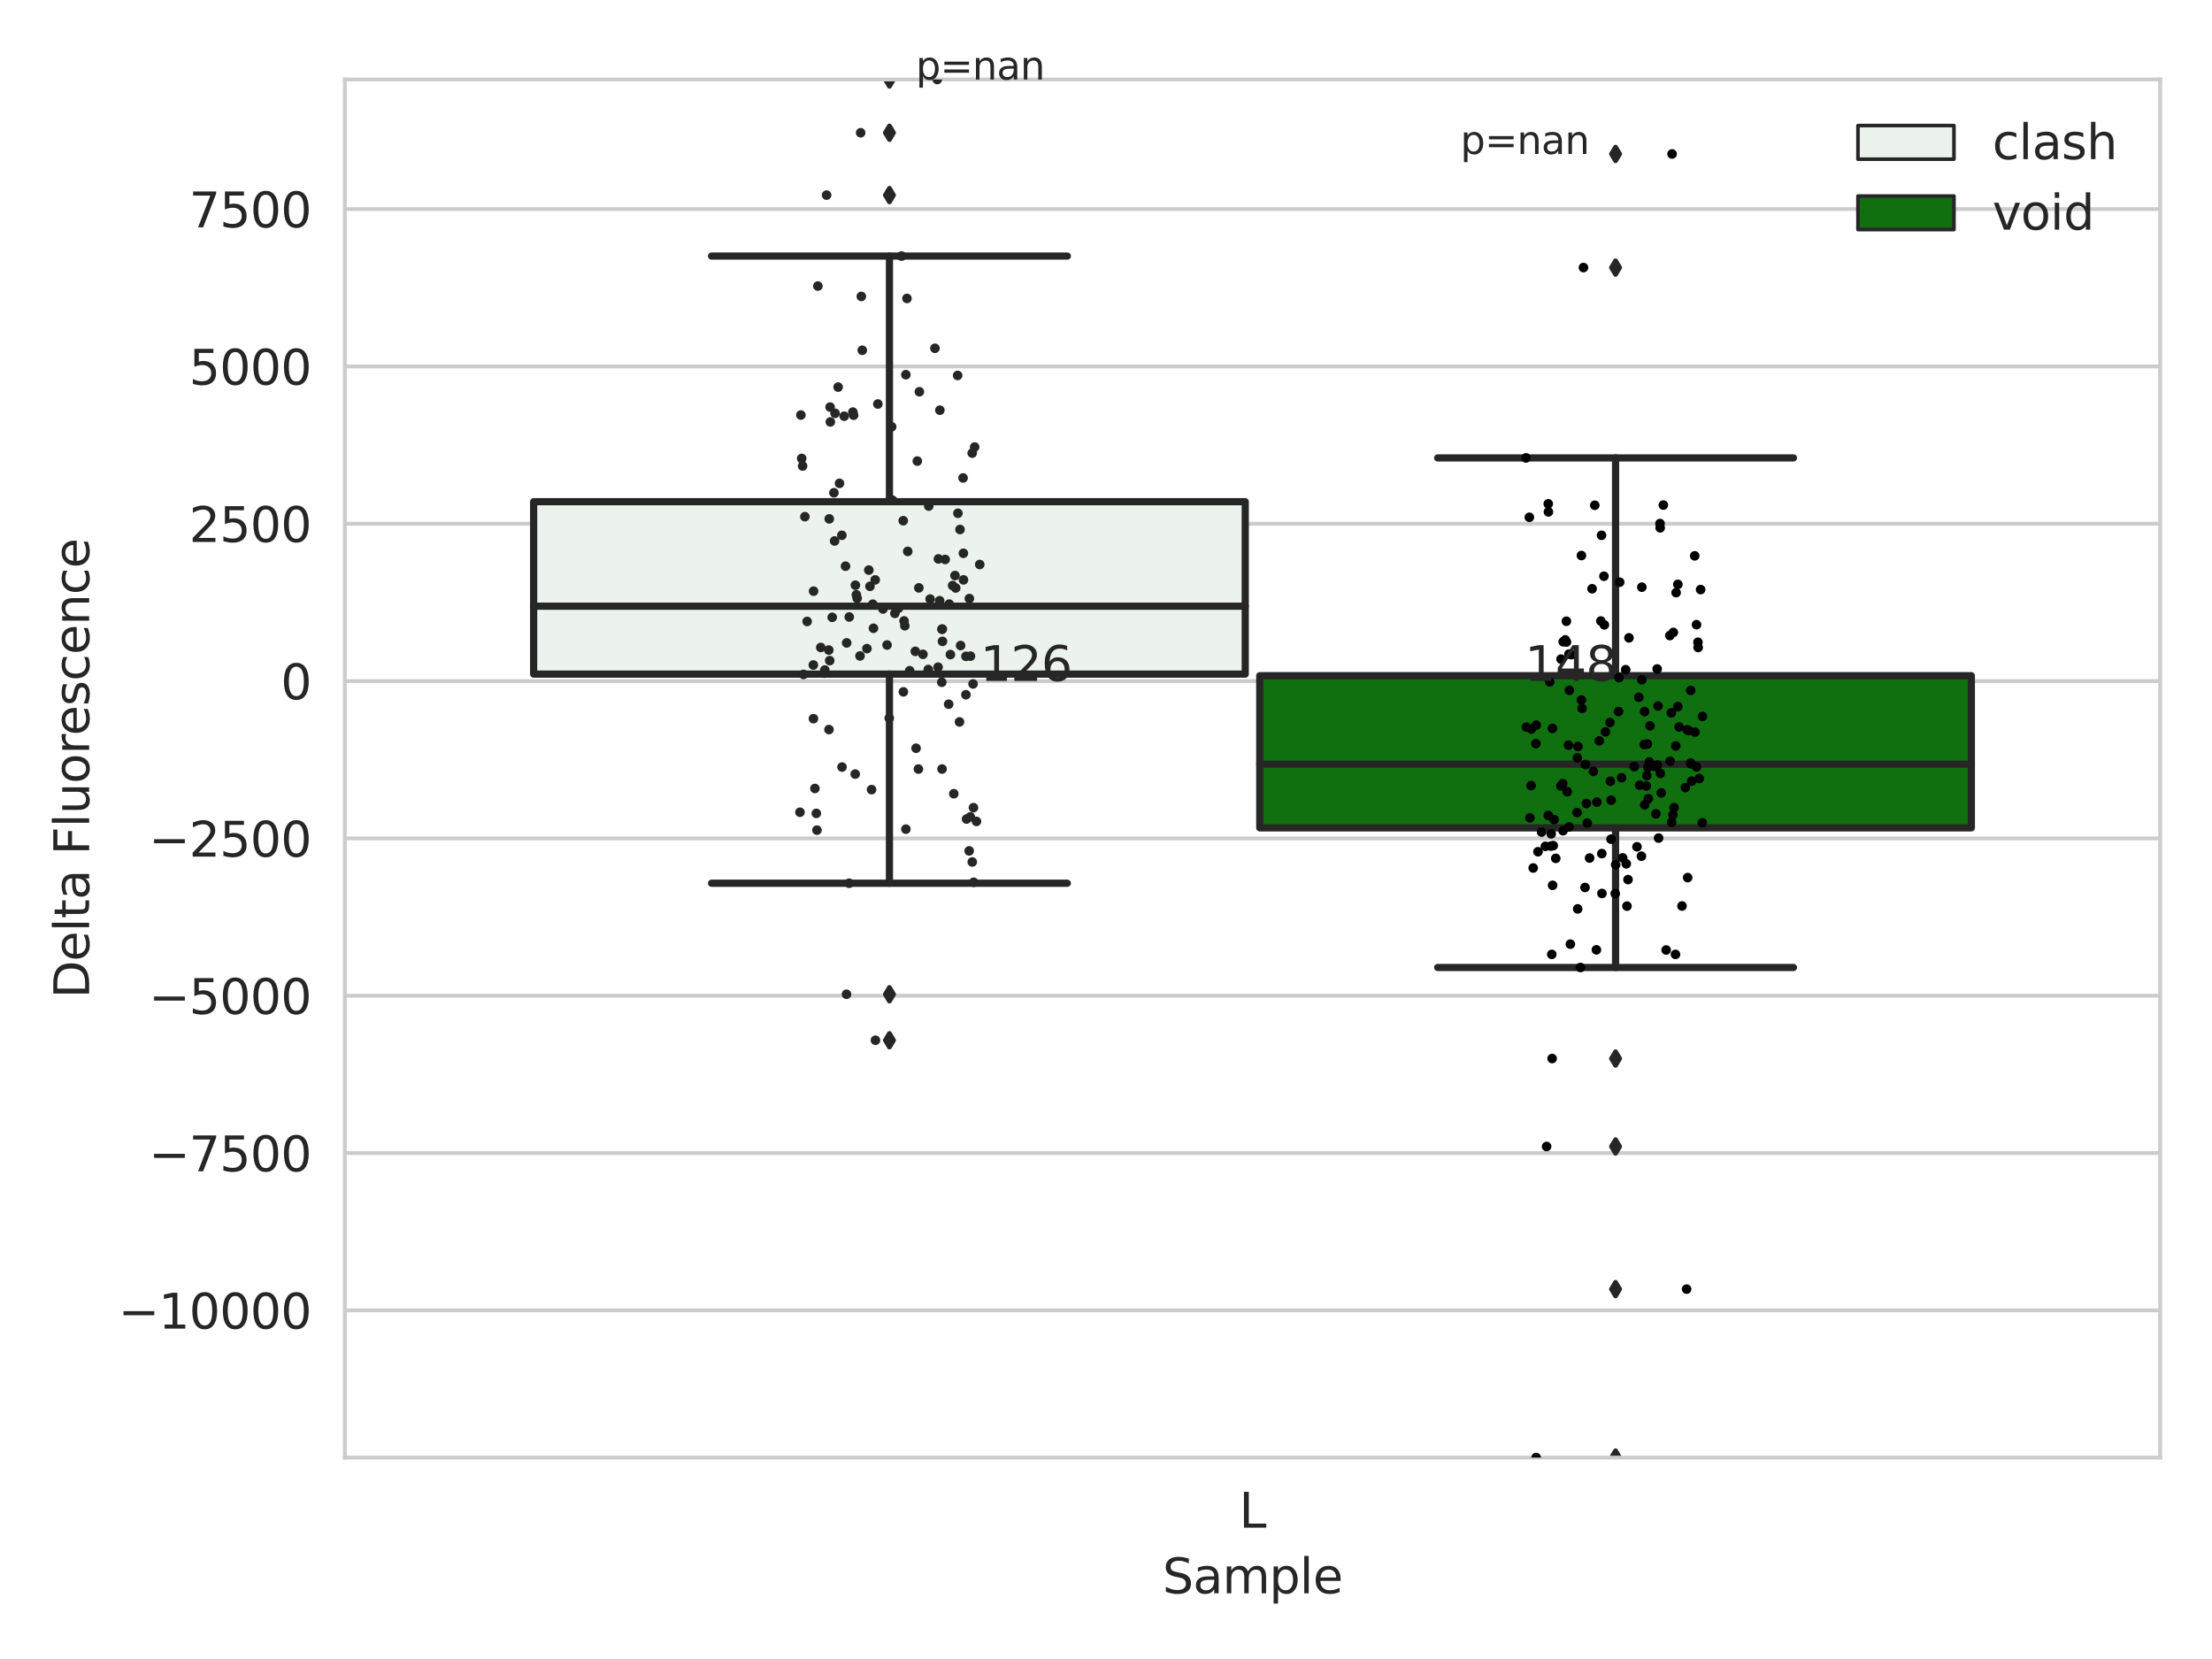 <?xml version="1.0" encoding="utf-8" standalone="no"?>
<!DOCTYPE svg PUBLIC "-//W3C//DTD SVG 1.1//EN"
  "http://www.w3.org/Graphics/SVG/1.1/DTD/svg11.dtd">
<svg xmlns:xlink="http://www.w3.org/1999/xlink" width="460.8pt" height="345.6pt" viewBox="0 0 460.8 345.6" xmlns="http://www.w3.org/2000/svg" version="1.1">
 <defs>
  <style type="text/css">*{stroke-linejoin: round; stroke-linecap: butt}</style>
 </defs>
 <g id="figure_1">
  <g id="patch_1">
   <path d="M 0 345.6 
L 460.8 345.6 
L 460.8 0 
L 0 0 
z
" style="fill: #ffffff"/>
  </g>
  <g id="axes_1">
   <g id="patch_2">
    <path d="M 71.84 303.64 
L 450 303.64 
L 450 16.561 
L 71.84 16.561 
z
" style="fill: #ffffff"/>
   </g>
   <g id="matplotlib.axis_1">
    <g id="xtick_1">
     <g id="text_1">
      <!-- L -->
      <g style="fill: #262626" transform="translate(258.134 318.238)scale(0.1 -0.1)">
       <defs>
        <path id="DejaVuSans-4c" d="M 628 4666 
L 1259 4666 
L 1259 531 
L 3531 531 
L 3531 0 
L 628 0 
L 628 4666 
z
" transform="scale(0.016)"/>
       </defs>
       <use xlink:href="#DejaVuSans-4c"/>
      </g>
     </g>
    </g>
    <g id="text_2">
     <!-- Sample -->
     <g style="fill: #262626" transform="translate(242.172 331.917)scale(0.1 -0.1)">
      <defs>
       <path id="DejaVuSans-53" d="M 3425 4513 
L 3425 3897 
Q 3066 4069 2747 4153 
Q 2428 4238 2131 4238 
Q 1616 4238 1336 4038 
Q 1056 3838 1056 3469 
Q 1056 3159 1242 3001 
Q 1428 2844 1947 2747 
L 2328 2669 
Q 3034 2534 3370 2195 
Q 3706 1856 3706 1288 
Q 3706 609 3251 259 
Q 2797 -91 1919 -91 
Q 1588 -91 1214 -16 
Q 841 59 441 206 
L 441 856 
Q 825 641 1194 531 
Q 1563 422 1919 422 
Q 2459 422 2753 634 
Q 3047 847 3047 1241 
Q 3047 1584 2836 1778 
Q 2625 1972 2144 2069 
L 1759 2144 
Q 1053 2284 737 2584 
Q 422 2884 422 3419 
Q 422 4038 858 4394 
Q 1294 4750 2059 4750 
Q 2388 4750 2728 4690 
Q 3069 4631 3425 4513 
z
" transform="scale(0.016)"/>
       <path id="DejaVuSans-61" d="M 2194 1759 
Q 1497 1759 1228 1600 
Q 959 1441 959 1056 
Q 959 750 1161 570 
Q 1363 391 1709 391 
Q 2188 391 2477 730 
Q 2766 1069 2766 1631 
L 2766 1759 
L 2194 1759 
z
M 3341 1997 
L 3341 0 
L 2766 0 
L 2766 531 
Q 2569 213 2275 61 
Q 1981 -91 1556 -91 
Q 1019 -91 701 211 
Q 384 513 384 1019 
Q 384 1609 779 1909 
Q 1175 2209 1959 2209 
L 2766 2209 
L 2766 2266 
Q 2766 2663 2505 2880 
Q 2244 3097 1772 3097 
Q 1472 3097 1187 3025 
Q 903 2953 641 2809 
L 641 3341 
Q 956 3463 1253 3523 
Q 1550 3584 1831 3584 
Q 2591 3584 2966 3190 
Q 3341 2797 3341 1997 
z
" transform="scale(0.016)"/>
       <path id="DejaVuSans-6d" d="M 3328 2828 
Q 3544 3216 3844 3400 
Q 4144 3584 4550 3584 
Q 5097 3584 5394 3201 
Q 5691 2819 5691 2113 
L 5691 0 
L 5113 0 
L 5113 2094 
Q 5113 2597 4934 2840 
Q 4756 3084 4391 3084 
Q 3944 3084 3684 2787 
Q 3425 2491 3425 1978 
L 3425 0 
L 2847 0 
L 2847 2094 
Q 2847 2600 2669 2842 
Q 2491 3084 2119 3084 
Q 1678 3084 1418 2786 
Q 1159 2488 1159 1978 
L 1159 0 
L 581 0 
L 581 3500 
L 1159 3500 
L 1159 2956 
Q 1356 3278 1631 3431 
Q 1906 3584 2284 3584 
Q 2666 3584 2933 3390 
Q 3200 3197 3328 2828 
z
" transform="scale(0.016)"/>
       <path id="DejaVuSans-70" d="M 1159 525 
L 1159 -1331 
L 581 -1331 
L 581 3500 
L 1159 3500 
L 1159 2969 
Q 1341 3281 1617 3432 
Q 1894 3584 2278 3584 
Q 2916 3584 3314 3078 
Q 3713 2572 3713 1747 
Q 3713 922 3314 415 
Q 2916 -91 2278 -91 
Q 1894 -91 1617 61 
Q 1341 213 1159 525 
z
M 3116 1747 
Q 3116 2381 2855 2742 
Q 2594 3103 2138 3103 
Q 1681 3103 1420 2742 
Q 1159 2381 1159 1747 
Q 1159 1113 1420 752 
Q 1681 391 2138 391 
Q 2594 391 2855 752 
Q 3116 1113 3116 1747 
z
" transform="scale(0.016)"/>
       <path id="DejaVuSans-6c" d="M 603 4863 
L 1178 4863 
L 1178 0 
L 603 0 
L 603 4863 
z
" transform="scale(0.016)"/>
       <path id="DejaVuSans-65" d="M 3597 1894 
L 3597 1613 
L 953 1613 
Q 991 1019 1311 708 
Q 1631 397 2203 397 
Q 2534 397 2845 478 
Q 3156 559 3463 722 
L 3463 178 
Q 3153 47 2828 -22 
Q 2503 -91 2169 -91 
Q 1331 -91 842 396 
Q 353 884 353 1716 
Q 353 2575 817 3079 
Q 1281 3584 2069 3584 
Q 2775 3584 3186 3129 
Q 3597 2675 3597 1894 
z
M 3022 2063 
Q 3016 2534 2758 2815 
Q 2500 3097 2075 3097 
Q 1594 3097 1305 2825 
Q 1016 2553 972 2059 
L 3022 2063 
z
" transform="scale(0.016)"/>
      </defs>
      <use xlink:href="#DejaVuSans-53"/>
      <use xlink:href="#DejaVuSans-61" x="63.477"/>
      <use xlink:href="#DejaVuSans-6d" x="124.756"/>
      <use xlink:href="#DejaVuSans-70" x="222.168"/>
      <use xlink:href="#DejaVuSans-6c" x="285.645"/>
      <use xlink:href="#DejaVuSans-65" x="313.428"/>
     </g>
    </g>
   </g>
   <g id="matplotlib.axis_2">
    <g id="ytick_1">
     <g id="line2d_1">
      <path d="M 71.84 272.974 
L 450 272.974 
" clip-path="url(#pef0c69f514)" style="fill: none; stroke: #cccccc; stroke-width: 0.8; stroke-linecap: round"/>
     </g>
     <g id="text_3">
      <!-- −10000 -->
      <g style="fill: #262626" transform="translate(24.648 276.773)scale(0.1 -0.1)">
       <defs>
        <path id="DejaVuSans-2212" d="M 678 2272 
L 4684 2272 
L 4684 1741 
L 678 1741 
L 678 2272 
z
" transform="scale(0.016)"/>
        <path id="DejaVuSans-31" d="M 794 531 
L 1825 531 
L 1825 4091 
L 703 3866 
L 703 4441 
L 1819 4666 
L 2450 4666 
L 2450 531 
L 3481 531 
L 3481 0 
L 794 0 
L 794 531 
z
" transform="scale(0.016)"/>
        <path id="DejaVuSans-30" d="M 2034 4250 
Q 1547 4250 1301 3770 
Q 1056 3291 1056 2328 
Q 1056 1369 1301 889 
Q 1547 409 2034 409 
Q 2525 409 2770 889 
Q 3016 1369 3016 2328 
Q 3016 3291 2770 3770 
Q 2525 4250 2034 4250 
z
M 2034 4750 
Q 2819 4750 3233 4129 
Q 3647 3509 3647 2328 
Q 3647 1150 3233 529 
Q 2819 -91 2034 -91 
Q 1250 -91 836 529 
Q 422 1150 422 2328 
Q 422 3509 836 4129 
Q 1250 4750 2034 4750 
z
" transform="scale(0.016)"/>
       </defs>
       <use xlink:href="#DejaVuSans-2212"/>
       <use xlink:href="#DejaVuSans-31" x="83.789"/>
       <use xlink:href="#DejaVuSans-30" x="147.412"/>
       <use xlink:href="#DejaVuSans-30" x="211.035"/>
       <use xlink:href="#DejaVuSans-30" x="274.658"/>
       <use xlink:href="#DejaVuSans-30" x="338.281"/>
      </g>
     </g>
    </g>
    <g id="ytick_2">
     <g id="line2d_2">
      <path d="M 71.84 240.2 
L 450 240.2 
" clip-path="url(#pef0c69f514)" style="fill: none; stroke: #cccccc; stroke-width: 0.8; stroke-linecap: round"/>
     </g>
     <g id="text_4">
      <!-- −7500 -->
      <g style="fill: #262626" transform="translate(31.01 244)scale(0.1 -0.1)">
       <defs>
        <path id="DejaVuSans-37" d="M 525 4666 
L 3525 4666 
L 3525 4397 
L 1831 0 
L 1172 0 
L 2766 4134 
L 525 4134 
L 525 4666 
z
" transform="scale(0.016)"/>
        <path id="DejaVuSans-35" d="M 691 4666 
L 3169 4666 
L 3169 4134 
L 1269 4134 
L 1269 2991 
Q 1406 3038 1543 3061 
Q 1681 3084 1819 3084 
Q 2600 3084 3056 2656 
Q 3513 2228 3513 1497 
Q 3513 744 3044 326 
Q 2575 -91 1722 -91 
Q 1428 -91 1123 -41 
Q 819 9 494 109 
L 494 744 
Q 775 591 1075 516 
Q 1375 441 1709 441 
Q 2250 441 2565 725 
Q 2881 1009 2881 1497 
Q 2881 1984 2565 2268 
Q 2250 2553 1709 2553 
Q 1456 2553 1204 2497 
Q 953 2441 691 2322 
L 691 4666 
z
" transform="scale(0.016)"/>
       </defs>
       <use xlink:href="#DejaVuSans-2212"/>
       <use xlink:href="#DejaVuSans-37" x="83.789"/>
       <use xlink:href="#DejaVuSans-35" x="147.412"/>
       <use xlink:href="#DejaVuSans-30" x="211.035"/>
       <use xlink:href="#DejaVuSans-30" x="274.658"/>
      </g>
     </g>
    </g>
    <g id="ytick_3">
     <g id="line2d_3">
      <path d="M 71.84 207.427 
L 450 207.427 
" clip-path="url(#pef0c69f514)" style="fill: none; stroke: #cccccc; stroke-width: 0.8; stroke-linecap: round"/>
     </g>
     <g id="text_5">
      <!-- −5000 -->
      <g style="fill: #262626" transform="translate(31.01 211.226)scale(0.1 -0.1)">
       <use xlink:href="#DejaVuSans-2212"/>
       <use xlink:href="#DejaVuSans-35" x="83.789"/>
       <use xlink:href="#DejaVuSans-30" x="147.412"/>
       <use xlink:href="#DejaVuSans-30" x="211.035"/>
       <use xlink:href="#DejaVuSans-30" x="274.658"/>
      </g>
     </g>
    </g>
    <g id="ytick_4">
     <g id="line2d_4">
      <path d="M 71.84 174.653 
L 450 174.653 
" clip-path="url(#pef0c69f514)" style="fill: none; stroke: #cccccc; stroke-width: 0.8; stroke-linecap: round"/>
     </g>
     <g id="text_6">
      <!-- −2500 -->
      <g style="fill: #262626" transform="translate(31.01 178.452)scale(0.1 -0.1)">
       <defs>
        <path id="DejaVuSans-32" d="M 1228 531 
L 3431 531 
L 3431 0 
L 469 0 
L 469 531 
Q 828 903 1448 1529 
Q 2069 2156 2228 2338 
Q 2531 2678 2651 2914 
Q 2772 3150 2772 3378 
Q 2772 3750 2511 3984 
Q 2250 4219 1831 4219 
Q 1534 4219 1204 4116 
Q 875 4013 500 3803 
L 500 4441 
Q 881 4594 1212 4672 
Q 1544 4750 1819 4750 
Q 2544 4750 2975 4387 
Q 3406 4025 3406 3419 
Q 3406 3131 3298 2873 
Q 3191 2616 2906 2266 
Q 2828 2175 2409 1742 
Q 1991 1309 1228 531 
z
" transform="scale(0.016)"/>
       </defs>
       <use xlink:href="#DejaVuSans-2212"/>
       <use xlink:href="#DejaVuSans-32" x="83.789"/>
       <use xlink:href="#DejaVuSans-35" x="147.412"/>
       <use xlink:href="#DejaVuSans-30" x="211.035"/>
       <use xlink:href="#DejaVuSans-30" x="274.658"/>
      </g>
     </g>
    </g>
    <g id="ytick_5">
     <g id="line2d_5">
      <path d="M 71.84 141.879 
L 450 141.879 
" clip-path="url(#pef0c69f514)" style="fill: none; stroke: #cccccc; stroke-width: 0.8; stroke-linecap: round"/>
     </g>
     <g id="text_7">
      <!-- 0 -->
      <g style="fill: #262626" transform="translate(58.477 145.678)scale(0.1 -0.1)">
       <use xlink:href="#DejaVuSans-30"/>
      </g>
     </g>
    </g>
    <g id="ytick_6">
     <g id="line2d_6">
      <path d="M 71.84 109.105 
L 450 109.105 
" clip-path="url(#pef0c69f514)" style="fill: none; stroke: #cccccc; stroke-width: 0.8; stroke-linecap: round"/>
     </g>
     <g id="text_8">
      <!-- 2500 -->
      <g style="fill: #262626" transform="translate(39.39 112.905)scale(0.1 -0.1)">
       <use xlink:href="#DejaVuSans-32"/>
       <use xlink:href="#DejaVuSans-35" x="63.623"/>
       <use xlink:href="#DejaVuSans-30" x="127.246"/>
       <use xlink:href="#DejaVuSans-30" x="190.869"/>
      </g>
     </g>
    </g>
    <g id="ytick_7">
     <g id="line2d_7">
      <path d="M 71.84 76.332 
L 450 76.332 
" clip-path="url(#pef0c69f514)" style="fill: none; stroke: #cccccc; stroke-width: 0.8; stroke-linecap: round"/>
     </g>
     <g id="text_9">
      <!-- 5000 -->
      <g style="fill: #262626" transform="translate(39.39 80.131)scale(0.1 -0.1)">
       <use xlink:href="#DejaVuSans-35"/>
       <use xlink:href="#DejaVuSans-30" x="63.623"/>
       <use xlink:href="#DejaVuSans-30" x="127.246"/>
       <use xlink:href="#DejaVuSans-30" x="190.869"/>
      </g>
     </g>
    </g>
    <g id="ytick_8">
     <g id="line2d_8">
      <path d="M 71.84 43.558 
L 450 43.558 
" clip-path="url(#pef0c69f514)" style="fill: none; stroke: #cccccc; stroke-width: 0.8; stroke-linecap: round"/>
     </g>
     <g id="text_10">
      <!-- 7500 -->
      <g style="fill: #262626" transform="translate(39.39 47.357)scale(0.1 -0.1)">
       <use xlink:href="#DejaVuSans-37"/>
       <use xlink:href="#DejaVuSans-35" x="63.623"/>
       <use xlink:href="#DejaVuSans-30" x="127.246"/>
       <use xlink:href="#DejaVuSans-30" x="190.869"/>
      </g>
     </g>
    </g>
    <g id="text_11">
     <!-- Delta Fluorescence -->
     <g style="fill: #262626" transform="translate(18.568 207.967)rotate(-90)scale(0.1 -0.1)">
      <defs>
       <path id="DejaVuSans-44" d="M 1259 4147 
L 1259 519 
L 2022 519 
Q 2988 519 3436 956 
Q 3884 1394 3884 2338 
Q 3884 3275 3436 3711 
Q 2988 4147 2022 4147 
L 1259 4147 
z
M 628 4666 
L 1925 4666 
Q 3281 4666 3915 4102 
Q 4550 3538 4550 2338 
Q 4550 1131 3912 565 
Q 3275 0 1925 0 
L 628 0 
L 628 4666 
z
" transform="scale(0.016)"/>
       <path id="DejaVuSans-74" d="M 1172 4494 
L 1172 3500 
L 2356 3500 
L 2356 3053 
L 1172 3053 
L 1172 1153 
Q 1172 725 1289 603 
Q 1406 481 1766 481 
L 2356 481 
L 2356 0 
L 1766 0 
Q 1100 0 847 248 
Q 594 497 594 1153 
L 594 3053 
L 172 3053 
L 172 3500 
L 594 3500 
L 594 4494 
L 1172 4494 
z
" transform="scale(0.016)"/>
       <path id="DejaVuSans-20" transform="scale(0.016)"/>
       <path id="DejaVuSans-46" d="M 628 4666 
L 3309 4666 
L 3309 4134 
L 1259 4134 
L 1259 2759 
L 3109 2759 
L 3109 2228 
L 1259 2228 
L 1259 0 
L 628 0 
L 628 4666 
z
" transform="scale(0.016)"/>
       <path id="DejaVuSans-75" d="M 544 1381 
L 544 3500 
L 1119 3500 
L 1119 1403 
Q 1119 906 1312 657 
Q 1506 409 1894 409 
Q 2359 409 2629 706 
Q 2900 1003 2900 1516 
L 2900 3500 
L 3475 3500 
L 3475 0 
L 2900 0 
L 2900 538 
Q 2691 219 2414 64 
Q 2138 -91 1772 -91 
Q 1169 -91 856 284 
Q 544 659 544 1381 
z
M 1991 3584 
L 1991 3584 
z
" transform="scale(0.016)"/>
       <path id="DejaVuSans-6f" d="M 1959 3097 
Q 1497 3097 1228 2736 
Q 959 2375 959 1747 
Q 959 1119 1226 758 
Q 1494 397 1959 397 
Q 2419 397 2687 759 
Q 2956 1122 2956 1747 
Q 2956 2369 2687 2733 
Q 2419 3097 1959 3097 
z
M 1959 3584 
Q 2709 3584 3137 3096 
Q 3566 2609 3566 1747 
Q 3566 888 3137 398 
Q 2709 -91 1959 -91 
Q 1206 -91 779 398 
Q 353 888 353 1747 
Q 353 2609 779 3096 
Q 1206 3584 1959 3584 
z
" transform="scale(0.016)"/>
       <path id="DejaVuSans-72" d="M 2631 2963 
Q 2534 3019 2420 3045 
Q 2306 3072 2169 3072 
Q 1681 3072 1420 2755 
Q 1159 2438 1159 1844 
L 1159 0 
L 581 0 
L 581 3500 
L 1159 3500 
L 1159 2956 
Q 1341 3275 1631 3429 
Q 1922 3584 2338 3584 
Q 2397 3584 2469 3576 
Q 2541 3569 2628 3553 
L 2631 2963 
z
" transform="scale(0.016)"/>
       <path id="DejaVuSans-73" d="M 2834 3397 
L 2834 2853 
Q 2591 2978 2328 3040 
Q 2066 3103 1784 3103 
Q 1356 3103 1142 2972 
Q 928 2841 928 2578 
Q 928 2378 1081 2264 
Q 1234 2150 1697 2047 
L 1894 2003 
Q 2506 1872 2764 1633 
Q 3022 1394 3022 966 
Q 3022 478 2636 193 
Q 2250 -91 1575 -91 
Q 1294 -91 989 -36 
Q 684 19 347 128 
L 347 722 
Q 666 556 975 473 
Q 1284 391 1588 391 
Q 1994 391 2212 530 
Q 2431 669 2431 922 
Q 2431 1156 2273 1281 
Q 2116 1406 1581 1522 
L 1381 1569 
Q 847 1681 609 1914 
Q 372 2147 372 2553 
Q 372 3047 722 3315 
Q 1072 3584 1716 3584 
Q 2034 3584 2315 3537 
Q 2597 3491 2834 3397 
z
" transform="scale(0.016)"/>
       <path id="DejaVuSans-63" d="M 3122 3366 
L 3122 2828 
Q 2878 2963 2633 3030 
Q 2388 3097 2138 3097 
Q 1578 3097 1268 2742 
Q 959 2388 959 1747 
Q 959 1106 1268 751 
Q 1578 397 2138 397 
Q 2388 397 2633 464 
Q 2878 531 3122 666 
L 3122 134 
Q 2881 22 2623 -34 
Q 2366 -91 2075 -91 
Q 1284 -91 818 406 
Q 353 903 353 1747 
Q 353 2603 823 3093 
Q 1294 3584 2113 3584 
Q 2378 3584 2631 3529 
Q 2884 3475 3122 3366 
z
" transform="scale(0.016)"/>
       <path id="DejaVuSans-6e" d="M 3513 2113 
L 3513 0 
L 2938 0 
L 2938 2094 
Q 2938 2591 2744 2837 
Q 2550 3084 2163 3084 
Q 1697 3084 1428 2787 
Q 1159 2491 1159 1978 
L 1159 0 
L 581 0 
L 581 3500 
L 1159 3500 
L 1159 2956 
Q 1366 3272 1645 3428 
Q 1925 3584 2291 3584 
Q 2894 3584 3203 3211 
Q 3513 2838 3513 2113 
z
" transform="scale(0.016)"/>
      </defs>
      <use xlink:href="#DejaVuSans-44"/>
      <use xlink:href="#DejaVuSans-65" x="77.002"/>
      <use xlink:href="#DejaVuSans-6c" x="138.525"/>
      <use xlink:href="#DejaVuSans-74" x="166.309"/>
      <use xlink:href="#DejaVuSans-61" x="205.518"/>
      <use xlink:href="#DejaVuSans-20" x="266.797"/>
      <use xlink:href="#DejaVuSans-46" x="298.584"/>
      <use xlink:href="#DejaVuSans-6c" x="356.104"/>
      <use xlink:href="#DejaVuSans-75" x="383.887"/>
      <use xlink:href="#DejaVuSans-6f" x="447.266"/>
      <use xlink:href="#DejaVuSans-72" x="508.447"/>
      <use xlink:href="#DejaVuSans-65" x="547.311"/>
      <use xlink:href="#DejaVuSans-73" x="608.834"/>
      <use xlink:href="#DejaVuSans-63" x="660.934"/>
      <use xlink:href="#DejaVuSans-65" x="715.914"/>
      <use xlink:href="#DejaVuSans-6e" x="777.438"/>
      <use xlink:href="#DejaVuSans-63" x="840.816"/>
      <use xlink:href="#DejaVuSans-65" x="895.797"/>
     </g>
    </g>
   </g>
   <g id="patch_3">
    <path d="M 111.169 140.429 
L 259.407 140.429 
L 259.407 104.511 
L 111.169 104.511 
L 111.169 140.429 
z
" clip-path="url(#pef0c69f514)" style="fill: #ecf2ec; stroke: #262626; stroke-width: 1.5; stroke-linejoin: miter"/>
   </g>
   <g id="patch_4">
    <path d="M 262.433 172.456 
L 410.671 172.456 
L 410.671 140.757 
L 262.433 140.757 
L 262.433 172.456 
z
" clip-path="url(#pef0c69f514)" style="fill: #107010; stroke: #262626; stroke-width: 1.5; stroke-linejoin: miter"/>
   </g>
   <g id="patch_5">
    <path d="M 260.92 141.879 
L 260.92 141.879 
L 260.92 141.879 
L 260.92 141.879 
z
" clip-path="url(#pef0c69f514)" style="fill: #ecf2ec; stroke: #262626; stroke-width: 0.75; stroke-linejoin: miter"/>
   </g>
   <g id="patch_6">
    <path d="M 260.92 141.879 
L 260.92 141.879 
L 260.92 141.879 
L 260.92 141.879 
z
" clip-path="url(#pef0c69f514)" style="fill: #107010; stroke: #262626; stroke-width: 0.75; stroke-linejoin: miter"/>
   </g>
   <g id="PathCollection_1"/>
   <g id="PathCollection_2"/>
   <g id="line2d_9">
    <path d="M 185.288 140.429 
L 185.288 183.994 
" clip-path="url(#pef0c69f514)" style="fill: none; stroke: #262626; stroke-width: 1.5; stroke-linecap: round"/>
   </g>
   <g id="line2d_10">
    <path d="M 185.288 104.511 
L 185.288 53.347 
" clip-path="url(#pef0c69f514)" style="fill: none; stroke: #262626; stroke-width: 1.5; stroke-linecap: round"/>
   </g>
   <g id="line2d_11">
    <path d="M 148.228 183.994 
L 222.348 183.994 
" clip-path="url(#pef0c69f514)" style="fill: none; stroke: #262626; stroke-width: 1.5; stroke-linecap: round"/>
   </g>
   <g id="line2d_12">
    <path d="M 148.228 53.347 
L 222.348 53.347 
" clip-path="url(#pef0c69f514)" style="fill: none; stroke: #262626; stroke-width: 1.5; stroke-linecap: round"/>
   </g>
   <g id="line2d_13">
    <defs>
     <path id="m5e1358c849" d="M -0 1.414 
L 0.849 0 
L 0 -1.414 
L -0.849 -0 
z
" style="stroke: #262626; stroke-linejoin: miter"/>
    </defs>
    <g clip-path="url(#pef0c69f514)">
     <use xlink:href="#m5e1358c849" x="185.288" y="216.705" style="fill: #262626; stroke: #262626; stroke-linejoin: miter"/>
     <use xlink:href="#m5e1358c849" x="185.288" y="207.124" style="fill: #262626; stroke: #262626; stroke-linejoin: miter"/>
     <use xlink:href="#m5e1358c849" x="185.288" y="27.654" style="fill: #262626; stroke: #262626; stroke-linejoin: miter"/>
     <use xlink:href="#m5e1358c849" x="185.288" y="16.561" style="fill: #262626; stroke: #262626; stroke-linejoin: miter"/>
     <use xlink:href="#m5e1358c849" x="185.288" y="40.646" style="fill: #262626; stroke: #262626; stroke-linejoin: miter"/>
    </g>
   </g>
   <g id="line2d_14">
    <path d="M 336.552 172.456 
L 336.552 201.546 
" clip-path="url(#pef0c69f514)" style="fill: none; stroke: #262626; stroke-width: 1.5; stroke-linecap: round"/>
   </g>
   <g id="line2d_15">
    <path d="M 336.552 140.757 
L 336.552 95.39 
" clip-path="url(#pef0c69f514)" style="fill: none; stroke: #262626; stroke-width: 1.5; stroke-linecap: round"/>
   </g>
   <g id="line2d_16">
    <path d="M 299.492 201.546 
L 373.612 201.546 
" clip-path="url(#pef0c69f514)" style="fill: none; stroke: #262626; stroke-width: 1.5; stroke-linecap: round"/>
   </g>
   <g id="line2d_17">
    <path d="M 299.492 95.39 
L 373.612 95.39 
" clip-path="url(#pef0c69f514)" style="fill: none; stroke: #262626; stroke-width: 1.5; stroke-linecap: round"/>
   </g>
   <g id="line2d_18">
    <g clip-path="url(#pef0c69f514)">
     <use xlink:href="#m5e1358c849" x="336.552" y="303.64" style="fill: #262626; stroke: #262626; stroke-linejoin: miter"/>
     <use xlink:href="#m5e1358c849" x="336.552" y="220.509" style="fill: #262626; stroke: #262626; stroke-linejoin: miter"/>
     <use xlink:href="#m5e1358c849" x="336.552" y="238.834" style="fill: #262626; stroke: #262626; stroke-linejoin: miter"/>
     <use xlink:href="#m5e1358c849" x="336.552" y="268.546" style="fill: #262626; stroke: #262626; stroke-linejoin: miter"/>
     <use xlink:href="#m5e1358c849" x="336.552" y="32.074" style="fill: #262626; stroke: #262626; stroke-linejoin: miter"/>
     <use xlink:href="#m5e1358c849" x="336.552" y="55.743" style="fill: #262626; stroke: #262626; stroke-linejoin: miter"/>
    </g>
   </g>
   <g id="line2d_19">
    <path d="M 111.169 126.288 
L 259.407 126.288 
" clip-path="url(#pef0c69f514)" style="fill: none; stroke: #262626; stroke-width: 1.5; stroke-linecap: round"/>
   </g>
   <g id="line2d_20">
    <path d="M 262.433 159.195 
L 410.671 159.195 
" clip-path="url(#pef0c69f514)" style="fill: none; stroke: #262626; stroke-width: 1.5; stroke-linecap: round"/>
   </g>
   <g id="patch_7">
    <path d="M 71.84 303.64 
L 71.84 16.561 
" style="fill: none; stroke: #cccccc; stroke-width: 0.8; stroke-linejoin: miter; stroke-linecap: square"/>
   </g>
   <g id="patch_8">
    <path d="M 450 303.64 
L 450 16.561 
" style="fill: none; stroke: #cccccc; stroke-width: 0.8; stroke-linejoin: miter; stroke-linecap: square"/>
   </g>
   <g id="patch_9">
    <path d="M 71.84 303.64 
L 450 303.64 
" style="fill: none; stroke: #cccccc; stroke-width: 0.8; stroke-linejoin: miter; stroke-linecap: square"/>
   </g>
   <g id="patch_10">
    <path d="M 71.84 16.561 
L 450 16.561 
" style="fill: none; stroke: #cccccc; stroke-width: 0.8; stroke-linejoin: miter; stroke-linecap: square"/>
   </g>
   <g id="PathCollection_3">
    <defs>
     <path id="C0_0_4c64358ce4" d="M 0 1 
C 0.265 1 0.52 0.895 0.707 0.707 
C 0.895 0.52 1 0.265 1 -0 
C 1 -0.265 0.895 -0.52 0.707 -0.707 
C 0.52 -0.895 0.265 -1 0 -1 
C -0.265 -1 -0.52 -0.895 -0.707 -0.707 
C -0.895 -0.52 -1 -0.265 -1 0 
C -1 0.265 -0.895 0.52 -0.707 0.707 
C -0.52 0.895 -0.265 1 0 1 
z
"/>
    </defs>
    <g clip-path="url(#pef0c69f514)">
     <use xlink:href="#C0_0_4c64358ce4" x="195.418" y="138.982" style="fill: #262626"/>
    </g>
    <g clip-path="url(#pef0c69f514)">
     <use xlink:href="#C0_0_4c64358ce4" x="169.758" y="164.254" style="fill: #262626"/>
    </g>
    <g clip-path="url(#pef0c69f514)">
     <use xlink:href="#C0_0_4c64358ce4" x="202.165" y="136.686" style="fill: #262626"/>
    </g>
    <g clip-path="url(#pef0c69f514)">
     <use xlink:href="#C0_0_4c64358ce4" x="193.766" y="124.792" style="fill: #262626"/>
    </g>
    <g clip-path="url(#pef0c69f514)">
     <use xlink:href="#C0_0_4c64358ce4" x="196.341" y="133.609" style="fill: #262626"/>
    </g>
    <g clip-path="url(#pef0c69f514)">
     <use xlink:href="#C0_0_4c64358ce4" x="199.493" y="78.211" style="fill: #262626"/>
    </g>
    <g clip-path="url(#pef0c69f514)">
     <use xlink:href="#C0_0_4c64358ce4" x="182.872" y="84.164" style="fill: #262626"/>
    </g>
    <g clip-path="url(#pef0c69f514)">
     <use xlink:href="#C0_0_4c64358ce4" x="199.989" y="110.306" style="fill: #262626"/>
    </g>
    <g clip-path="url(#pef0c69f514)">
     <use xlink:href="#C0_0_4c64358ce4" x="182.376" y="216.705" style="fill: #262626"/>
    </g>
    <g clip-path="url(#pef0c69f514)">
     <use xlink:href="#C0_0_4c64358ce4" x="188.707" y="78.055" style="fill: #262626"/>
    </g>
    <g clip-path="url(#pef0c69f514)">
     <use xlink:href="#C0_0_4c64358ce4" x="202.53" y="94.392" style="fill: #262626"/>
    </g>
    <g clip-path="url(#pef0c69f514)">
     <use xlink:href="#C0_0_4c64358ce4" x="179.429" y="61.751" style="fill: #262626"/>
    </g>
    <g clip-path="url(#pef0c69f514)">
     <use xlink:href="#C0_0_4c64358ce4" x="198.941" y="119.9" style="fill: #262626"/>
    </g>
    <g clip-path="url(#pef0c69f514)">
     <use xlink:href="#C0_0_4c64358ce4" x="194.765" y="72.555" style="fill: #262626"/>
    </g>
    <g clip-path="url(#pef0c69f514)">
     <use xlink:href="#C0_0_4c64358ce4" x="174.596" y="80.638" style="fill: #262626"/>
    </g>
    <g clip-path="url(#pef0c69f514)">
     <use xlink:href="#C0_0_4c64358ce4" x="203.037" y="93.124" style="fill: #262626"/>
    </g>
    <g clip-path="url(#pef0c69f514)">
     <use xlink:href="#C0_0_4c64358ce4" x="172.691" y="151.981" style="fill: #262626"/>
    </g>
    <g clip-path="url(#pef0c69f514)">
     <use xlink:href="#C0_0_4c64358ce4" x="167.006" y="95.502" style="fill: #262626"/>
    </g>
    <g clip-path="url(#pef0c69f514)">
     <use xlink:href="#C0_0_4c64358ce4" x="204.098" y="117.598" style="fill: #262626"/>
    </g>
    <g clip-path="url(#pef0c69f514)">
     <use xlink:href="#C0_0_4c64358ce4" x="185.246" y="149.608" style="fill: #262626"/>
    </g>
    <g clip-path="url(#pef0c69f514)">
     <use xlink:href="#C0_0_4c64358ce4" x="176.377" y="133.926" style="fill: #262626"/>
    </g>
    <g clip-path="url(#pef0c69f514)">
     <use xlink:href="#C0_0_4c64358ce4" x="188.496" y="130.359" style="fill: #262626"/>
    </g>
    <g clip-path="url(#pef0c69f514)">
     <use xlink:href="#C0_0_4c64358ce4" x="176.895" y="183.994" style="fill: #262626"/>
    </g>
    <g clip-path="url(#pef0c69f514)">
     <use xlink:href="#C0_0_4c64358ce4" x="199.092" y="122.487" style="fill: #262626"/>
    </g>
    <g clip-path="url(#pef0c69f514)">
     <use xlink:href="#C0_0_4c64358ce4" x="188.198" y="144.125" style="fill: #262626"/>
    </g>
    <g clip-path="url(#pef0c69f514)">
     <use xlink:href="#C0_0_4c64358ce4" x="184.788" y="134.363" style="fill: #262626"/>
    </g>
    <g clip-path="url(#pef0c69f514)">
     <use xlink:href="#C0_0_4c64358ce4" x="166.646" y="169.205" style="fill: #262626"/>
    </g>
    <g clip-path="url(#pef0c69f514)">
     <use xlink:href="#C0_0_4c64358ce4" x="199.553" y="106.924" style="fill: #262626"/>
    </g>
    <g clip-path="url(#pef0c69f514)">
     <use xlink:href="#C0_0_4c64358ce4" x="196.193" y="142.125" style="fill: #262626"/>
    </g>
    <g clip-path="url(#pef0c69f514)">
     <use xlink:href="#C0_0_4c64358ce4" x="178.559" y="124.639" style="fill: #262626"/>
    </g>
    <g clip-path="url(#pef0c69f514)">
     <use xlink:href="#C0_0_4c64358ce4" x="201.224" y="136.723" style="fill: #262626"/>
    </g>
    <g clip-path="url(#pef0c69f514)">
     <use xlink:href="#C0_0_4c64358ce4" x="201.937" y="124.692" style="fill: #262626"/>
    </g>
    <g clip-path="url(#pef0c69f514)">
     <use xlink:href="#C0_0_4c64358ce4" x="197.737" y="125.845" style="fill: #262626"/>
    </g>
    <g clip-path="url(#pef0c69f514)">
     <use xlink:href="#C0_0_4c64358ce4" x="196.894" y="116.544" style="fill: #262626"/>
    </g>
    <g clip-path="url(#pef0c69f514)">
     <use xlink:href="#C0_0_4c64358ce4" x="170.379" y="59.589" style="fill: #262626"/>
    </g>
    <g clip-path="url(#pef0c69f514)">
     <use xlink:href="#C0_0_4c64358ce4" x="173.725" y="102.649" style="fill: #262626"/>
    </g>
    <g clip-path="url(#pef0c69f514)">
     <use xlink:href="#C0_0_4c64358ce4" x="168.141" y="129.458" style="fill: #262626"/>
    </g>
    <g clip-path="url(#pef0c69f514)">
     <use xlink:href="#C0_0_4c64358ce4" x="175.865" y="86.702" style="fill: #262626"/>
    </g>
    <g clip-path="url(#pef0c69f514)">
     <use xlink:href="#C0_0_4c64358ce4" x="188.161" y="108.473" style="fill: #262626"/>
    </g>
    <g clip-path="url(#pef0c69f514)">
     <use xlink:href="#C0_0_4c64358ce4" x="187.819" y="53.347" style="fill: #262626"/>
    </g>
    <g clip-path="url(#pef0c69f514)">
     <use xlink:href="#C0_0_4c64358ce4" x="198.693" y="165.35" style="fill: #262626"/>
    </g>
    <g clip-path="url(#pef0c69f514)">
     <use xlink:href="#C0_0_4c64358ce4" x="176.139" y="117.948" style="fill: #262626"/>
    </g>
    <g clip-path="url(#pef0c69f514)">
     <use xlink:href="#C0_0_4c64358ce4" x="193.373" y="139.47" style="fill: #262626"/>
    </g>
    <g clip-path="url(#pef0c69f514)">
     <use xlink:href="#C0_0_4c64358ce4" x="181.82" y="125.86" style="fill: #262626"/>
    </g>
    <g clip-path="url(#pef0c69f514)">
     <use xlink:href="#C0_0_4c64358ce4" x="200.711" y="120.796" style="fill: #262626"/>
    </g>
    <g clip-path="url(#pef0c69f514)">
     <use xlink:href="#C0_0_4c64358ce4" x="181.96" y="130.877" style="fill: #262626"/>
    </g>
    <g clip-path="url(#pef0c69f514)">
     <use xlink:href="#C0_0_4c64358ce4" x="170.984" y="134.879" style="fill: #262626"/>
    </g>
    <g clip-path="url(#pef0c69f514)">
     <use xlink:href="#C0_0_4c64358ce4" x="172.75" y="108.091" style="fill: #262626"/>
    </g>
    <g clip-path="url(#pef0c69f514)">
     <use xlink:href="#C0_0_4c64358ce4" x="195.492" y="116.429" style="fill: #262626"/>
    </g>
    <g clip-path="url(#pef0c69f514)">
     <use xlink:href="#C0_0_4c64358ce4" x="180.989" y="118.757" style="fill: #262626"/>
    </g>
    <g clip-path="url(#pef0c69f514)">
     <use xlink:href="#C0_0_4c64358ce4" x="169.455" y="149.715" style="fill: #262626"/>
    </g>
    <g clip-path="url(#pef0c69f514)">
     <use xlink:href="#C0_0_4c64358ce4" x="201.351" y="170.62" style="fill: #262626"/>
    </g>
    <g clip-path="url(#pef0c69f514)">
     <use xlink:href="#C0_0_4c64358ce4" x="177.671" y="85.843" style="fill: #262626"/>
    </g>
    <g clip-path="url(#pef0c69f514)">
     <use xlink:href="#C0_0_4c64358ce4" x="172.929" y="84.803" style="fill: #262626"/>
    </g>
    <g clip-path="url(#pef0c69f514)">
     <use xlink:href="#C0_0_4c64358ce4" x="197.628" y="146.7" style="fill: #262626"/>
    </g>
    <g clip-path="url(#pef0c69f514)">
     <use xlink:href="#C0_0_4c64358ce4" x="169.481" y="123.15" style="fill: #262626"/>
    </g>
    <g clip-path="url(#pef0c69f514)">
     <use xlink:href="#C0_0_4c64358ce4" x="202.133" y="170.168" style="fill: #262626"/>
    </g>
    <g clip-path="url(#pef0c69f514)">
     <use xlink:href="#C0_0_4c64358ce4" x="171.774" y="140.225" style="fill: #262626"/>
    </g>
    <g clip-path="url(#pef0c69f514)">
     <use xlink:href="#C0_0_4c64358ce4" x="167.671" y="107.631" style="fill: #262626"/>
    </g>
    <g clip-path="url(#pef0c69f514)">
     <use xlink:href="#C0_0_4c64358ce4" x="172.978" y="87.895" style="fill: #262626"/>
    </g>
    <g clip-path="url(#pef0c69f514)">
     <use xlink:href="#C0_0_4c64358ce4" x="185.922" y="104.206" style="fill: #262626"/>
    </g>
    <g clip-path="url(#pef0c69f514)">
     <use xlink:href="#C0_0_4c64358ce4" x="195.795" y="85.45" style="fill: #262626"/>
    </g>
    <g clip-path="url(#pef0c69f514)">
     <use xlink:href="#C0_0_4c64358ce4" x="175.377" y="111.51" style="fill: #262626"/>
    </g>
    <g clip-path="url(#pef0c69f514)">
     <use xlink:href="#C0_0_4c64358ce4" x="173.961" y="86.1" style="fill: #262626"/>
    </g>
    <g clip-path="url(#pef0c69f514)">
     <use xlink:href="#C0_0_4c64358ce4" x="193.478" y="105.426" style="fill: #262626"/>
    </g>
    <g clip-path="url(#pef0c69f514)">
     <use xlink:href="#C0_0_4c64358ce4" x="181.565" y="164.494" style="fill: #262626"/>
    </g>
    <g clip-path="url(#pef0c69f514)">
     <use xlink:href="#C0_0_4c64358ce4" x="196.216" y="131.081" style="fill: #262626"/>
    </g>
    <g clip-path="url(#pef0c69f514)">
     <use xlink:href="#C0_0_4c64358ce4" x="178.157" y="161.258" style="fill: #262626"/>
    </g>
    <g clip-path="url(#pef0c69f514)">
     <use xlink:href="#C0_0_4c64358ce4" x="188.711" y="172.727" style="fill: #262626"/>
    </g>
    <g clip-path="url(#pef0c69f514)">
     <use xlink:href="#C0_0_4c64358ce4" x="171.82" y="139.584" style="fill: #262626"/>
    </g>
    <g clip-path="url(#pef0c69f514)">
     <use xlink:href="#C0_0_4c64358ce4" x="196.249" y="160.201" style="fill: #262626"/>
    </g>
    <g clip-path="url(#pef0c69f514)">
     <use xlink:href="#C0_0_4c64358ce4" x="186.419" y="127.773" style="fill: #262626"/>
    </g>
    <g clip-path="url(#pef0c69f514)">
     <use xlink:href="#C0_0_4c64358ce4" x="173.366" y="128.6" style="fill: #262626"/>
    </g>
    <g clip-path="url(#pef0c69f514)">
     <use xlink:href="#C0_0_4c64358ce4" x="190.834" y="155.87" style="fill: #262626"/>
    </g>
    <g clip-path="url(#pef0c69f514)">
     <use xlink:href="#C0_0_4c64358ce4" x="191.524" y="81.608" style="fill: #262626"/>
    </g>
    <g clip-path="url(#pef0c69f514)">
     <use xlink:href="#C0_0_4c64358ce4" x="167.197" y="97.076" style="fill: #262626"/>
    </g>
    <g clip-path="url(#pef0c69f514)">
     <use xlink:href="#C0_0_4c64358ce4" x="172.658" y="135.42" style="fill: #262626"/>
    </g>
    <g clip-path="url(#pef0c69f514)">
     <use xlink:href="#C0_0_4c64358ce4" x="175.411" y="159.79" style="fill: #262626"/>
    </g>
    <g clip-path="url(#pef0c69f514)">
     <use xlink:href="#C0_0_4c64358ce4" x="191.321" y="160.207" style="fill: #262626"/>
    </g>
    <g clip-path="url(#pef0c69f514)">
     <use xlink:href="#C0_0_4c64358ce4" x="191.094" y="96.055" style="fill: #262626"/>
    </g>
    <g clip-path="url(#pef0c69f514)">
     <use xlink:href="#C0_0_4c64358ce4" x="188.337" y="129.345" style="fill: #262626"/>
    </g>
    <g clip-path="url(#pef0c69f514)">
     <use xlink:href="#C0_0_4c64358ce4" x="178.398" y="123.908" style="fill: #262626"/>
    </g>
    <g clip-path="url(#pef0c69f514)">
     <use xlink:href="#C0_0_4c64358ce4" x="176.918" y="128.526" style="fill: #262626"/>
    </g>
    <g clip-path="url(#pef0c69f514)">
     <use xlink:href="#C0_0_4c64358ce4" x="198.451" y="121.985" style="fill: #262626"/>
    </g>
    <g clip-path="url(#pef0c69f514)">
     <use xlink:href="#C0_0_4c64358ce4" x="203.42" y="171.108" style="fill: #262626"/>
    </g>
    <g clip-path="url(#pef0c69f514)">
     <use xlink:href="#C0_0_4c64358ce4" x="202.709" y="142.477" style="fill: #262626"/>
    </g>
    <g clip-path="url(#pef0c69f514)">
     <use xlink:href="#C0_0_4c64358ce4" x="197.984" y="136.36" style="fill: #262626"/>
    </g>
    <g clip-path="url(#pef0c69f514)">
     <use xlink:href="#C0_0_4c64358ce4" x="200.113" y="134.474" style="fill: #262626"/>
    </g>
    <g clip-path="url(#pef0c69f514)">
     <use xlink:href="#C0_0_4c64358ce4" x="169.429" y="138.531" style="fill: #262626"/>
    </g>
    <g clip-path="url(#pef0c69f514)">
     <use xlink:href="#C0_0_4c64358ce4" x="201.213" y="144.727" style="fill: #262626"/>
    </g>
    <g clip-path="url(#pef0c69f514)">
     <use xlink:href="#C0_0_4c64358ce4" x="196.31" y="131.047" style="fill: #262626"/>
    </g>
    <g clip-path="url(#pef0c69f514)">
     <use xlink:href="#C0_0_4c64358ce4" x="191.414" y="122.464" style="fill: #262626"/>
    </g>
    <g clip-path="url(#pef0c69f514)">
     <use xlink:href="#C0_0_4c64358ce4" x="188.935" y="62.169" style="fill: #262626"/>
    </g>
    <g clip-path="url(#pef0c69f514)">
     <use xlink:href="#C0_0_4c64358ce4" x="166.837" y="86.462" style="fill: #262626"/>
    </g>
    <g clip-path="url(#pef0c69f514)">
     <use xlink:href="#C0_0_4c64358ce4" x="167.377" y="140.497" style="fill: #262626"/>
    </g>
    <g clip-path="url(#pef0c69f514)">
     <use xlink:href="#C0_0_4c64358ce4" x="173.864" y="112.693" style="fill: #262626"/>
    </g>
    <g clip-path="url(#pef0c69f514)">
     <use xlink:href="#C0_0_4c64358ce4" x="179.158" y="136.646" style="fill: #262626"/>
    </g>
    <g clip-path="url(#pef0c69f514)">
     <use xlink:href="#C0_0_4c64358ce4" x="190.677" y="135.688" style="fill: #262626"/>
    </g>
    <g clip-path="url(#pef0c69f514)">
     <use xlink:href="#C0_0_4c64358ce4" x="192.266" y="136.305" style="fill: #262626"/>
    </g>
    <g clip-path="url(#pef0c69f514)">
     <use xlink:href="#C0_0_4c64358ce4" x="202.541" y="179.561" style="fill: #262626"/>
    </g>
    <g clip-path="url(#pef0c69f514)">
     <use xlink:href="#C0_0_4c64358ce4" x="180.595" y="135.119" style="fill: #262626"/>
    </g>
    <g clip-path="url(#pef0c69f514)">
     <use xlink:href="#C0_0_4c64358ce4" x="195.742" y="125.142" style="fill: #262626"/>
    </g>
    <g clip-path="url(#pef0c69f514)">
     <use xlink:href="#C0_0_4c64358ce4" x="189.1" y="114.866" style="fill: #262626"/>
    </g>
    <g clip-path="url(#pef0c69f514)">
     <use xlink:href="#C0_0_4c64358ce4" x="176.343" y="207.124" style="fill: #262626"/>
    </g>
    <g clip-path="url(#pef0c69f514)">
     <use xlink:href="#C0_0_4c64358ce4" x="185.753" y="88.912" style="fill: #262626"/>
    </g>
    <g clip-path="url(#pef0c69f514)">
     <use xlink:href="#C0_0_4c64358ce4" x="200.625" y="99.566" style="fill: #262626"/>
    </g>
    <g clip-path="url(#pef0c69f514)">
     <use xlink:href="#C0_0_4c64358ce4" x="172.842" y="137.614" style="fill: #262626"/>
    </g>
    <g clip-path="url(#pef0c69f514)">
     <use xlink:href="#C0_0_4c64358ce4" x="201.894" y="177.251" style="fill: #262626"/>
    </g>
    <g clip-path="url(#pef0c69f514)">
     <use xlink:href="#C0_0_4c64358ce4" x="179.629" y="72.97" style="fill: #262626"/>
    </g>
    <g clip-path="url(#pef0c69f514)">
     <use xlink:href="#C0_0_4c64358ce4" x="177.82" y="86.497" style="fill: #262626"/>
    </g>
    <g clip-path="url(#pef0c69f514)">
     <use xlink:href="#C0_0_4c64358ce4" x="170.188" y="172.936" style="fill: #262626"/>
    </g>
    <g clip-path="url(#pef0c69f514)">
     <use xlink:href="#C0_0_4c64358ce4" x="202.791" y="168.25" style="fill: #262626"/>
    </g>
    <g clip-path="url(#pef0c69f514)">
     <use xlink:href="#C0_0_4c64358ce4" x="170.056" y="169.442" style="fill: #262626"/>
    </g>
    <g clip-path="url(#pef0c69f514)">
     <use xlink:href="#C0_0_4c64358ce4" x="174.882" y="100.693" style="fill: #262626"/>
    </g>
    <g clip-path="url(#pef0c69f514)">
     <use xlink:href="#C0_0_4c64358ce4" x="200.692" y="115.26" style="fill: #262626"/>
    </g>
    <g clip-path="url(#pef0c69f514)">
     <use xlink:href="#C0_0_4c64358ce4" x="179.289" y="27.654" style="fill: #262626"/>
    </g>
    <g clip-path="url(#pef0c69f514)">
     <use xlink:href="#C0_0_4c64358ce4" x="195.253" y="16.561" style="fill: #262626"/>
    </g>
    <g clip-path="url(#pef0c69f514)">
     <use xlink:href="#C0_0_4c64358ce4" x="183.941" y="126.861" style="fill: #262626"/>
    </g>
    <g clip-path="url(#pef0c69f514)">
     <use xlink:href="#C0_0_4c64358ce4" x="189.503" y="139.727" style="fill: #262626"/>
    </g>
    <g clip-path="url(#pef0c69f514)">
     <use xlink:href="#C0_0_4c64358ce4" x="181.231" y="122.14" style="fill: #262626"/>
    </g>
    <g clip-path="url(#pef0c69f514)">
     <use xlink:href="#C0_0_4c64358ce4" x="178.19" y="121.909" style="fill: #262626"/>
    </g>
    <g clip-path="url(#pef0c69f514)">
     <use xlink:href="#C0_0_4c64358ce4" x="182.317" y="120.804" style="fill: #262626"/>
    </g>
    <g clip-path="url(#pef0c69f514)">
     <use xlink:href="#C0_0_4c64358ce4" x="202.835" y="183.796" style="fill: #262626"/>
    </g>
    <g clip-path="url(#pef0c69f514)">
     <use xlink:href="#C0_0_4c64358ce4" x="187.17" y="126.715" style="fill: #262626"/>
    </g>
    <g clip-path="url(#pef0c69f514)">
     <use xlink:href="#C0_0_4c64358ce4" x="199.881" y="150.389" style="fill: #262626"/>
    </g>
    <g clip-path="url(#pef0c69f514)">
     <use xlink:href="#C0_0_4c64358ce4" x="172.196" y="40.646" style="fill: #262626"/>
    </g>
   </g>
   <g id="PathCollection_4">
    <defs>
     <path id="C1_0_0039b81b72" d="M 0 1 
C 0.265 1 0.52 0.895 0.707 0.707 
C 0.895 0.52 1 0.265 1 -0 
C 1 -0.265 0.895 -0.52 0.707 -0.707 
C 0.52 -0.895 0.265 -1 0 -1 
C -0.265 -1 -0.52 -0.895 -0.707 -0.707 
C -0.895 -0.52 -1 -0.265 -1 0 
C -1 0.265 -0.895 0.52 -0.707 0.707 
C -0.52 0.895 -0.265 1 0 1 
z
"/>
    </defs>
    <g clip-path="url(#pef0c69f514)">
     <use xlink:href="#C1_0_0039b81b72" x="320.396" y="177.432"/>
    </g>
    <g clip-path="url(#pef0c69f514)">
     <use xlink:href="#C1_0_0039b81b72" x="323.265" y="198.816"/>
    </g>
    <g clip-path="url(#pef0c69f514)">
     <use xlink:href="#C1_0_0039b81b72" x="349.032" y="198.819"/>
    </g>
    <g clip-path="url(#pef0c69f514)">
     <use xlink:href="#C1_0_0039b81b72" x="318.7" y="170.371"/>
    </g>
    <g clip-path="url(#pef0c69f514)">
     <use xlink:href="#C1_0_0039b81b72" x="326.321" y="133.744"/>
    </g>
    <g clip-path="url(#pef0c69f514)">
     <use xlink:href="#C1_0_0039b81b72" x="320.001" y="303.64"/>
    </g>
    <g clip-path="url(#pef0c69f514)">
     <use xlink:href="#C1_0_0039b81b72" x="342.018" y="141.62"/>
    </g>
    <g clip-path="url(#pef0c69f514)">
     <use xlink:href="#C1_0_0039b81b72" x="337.813" y="162.017"/>
    </g>
    <g clip-path="url(#pef0c69f514)">
     <use xlink:href="#C1_0_0039b81b72" x="343.57" y="158.73"/>
    </g>
    <g clip-path="url(#pef0c69f514)">
     <use xlink:href="#C1_0_0039b81b72" x="323.334" y="220.509"/>
    </g>
    <g clip-path="url(#pef0c69f514)">
     <use xlink:href="#C1_0_0039b81b72" x="332.219" y="105.256"/>
    </g>
    <g clip-path="url(#pef0c69f514)">
     <use xlink:href="#C1_0_0039b81b72" x="333.488" y="129.369"/>
    </g>
    <g clip-path="url(#pef0c69f514)">
     <use xlink:href="#C1_0_0039b81b72" x="333.151" y="154.332"/>
    </g>
    <g clip-path="url(#pef0c69f514)">
     <use xlink:href="#C1_0_0039b81b72" x="348.586" y="131.746"/>
    </g>
    <g clip-path="url(#pef0c69f514)">
     <use xlink:href="#C1_0_0039b81b72" x="329.236" y="201.546"/>
    </g>
    <g clip-path="url(#pef0c69f514)">
     <use xlink:href="#C1_0_0039b81b72" x="337.162" y="148.218"/>
    </g>
    <g clip-path="url(#pef0c69f514)">
     <use xlink:href="#C1_0_0039b81b72" x="349.523" y="147.2"/>
    </g>
    <g clip-path="url(#pef0c69f514)">
     <use xlink:href="#C1_0_0039b81b72" x="342.62" y="167.647"/>
    </g>
    <g clip-path="url(#pef0c69f514)">
     <use xlink:href="#C1_0_0039b81b72" x="327.137" y="196.68"/>
    </g>
    <g clip-path="url(#pef0c69f514)">
     <use xlink:href="#C1_0_0039b81b72" x="334.132" y="120.035"/>
    </g>
    <g clip-path="url(#pef0c69f514)">
     <use xlink:href="#C1_0_0039b81b72" x="330.66" y="171.452"/>
    </g>
    <g clip-path="url(#pef0c69f514)">
     <use xlink:href="#C1_0_0039b81b72" x="328.664" y="189.341"/>
    </g>
    <g clip-path="url(#pef0c69f514)">
     <use xlink:href="#C1_0_0039b81b72" x="325.198" y="137.305"/>
    </g>
    <g clip-path="url(#pef0c69f514)">
     <use xlink:href="#C1_0_0039b81b72" x="348.505" y="169.726"/>
    </g>
    <g clip-path="url(#pef0c69f514)">
     <use xlink:href="#C1_0_0039b81b72" x="325.609" y="173.049"/>
    </g>
    <g clip-path="url(#pef0c69f514)">
     <use xlink:href="#C1_0_0039b81b72" x="330.482" y="167.389"/>
    </g>
    <g clip-path="url(#pef0c69f514)">
     <use xlink:href="#C1_0_0039b81b72" x="326.849" y="172.258"/>
    </g>
    <g clip-path="url(#pef0c69f514)">
     <use xlink:href="#C1_0_0039b81b72" x="328.532" y="169.269"/>
    </g>
    <g clip-path="url(#pef0c69f514)">
     <use xlink:href="#C1_0_0039b81b72" x="325.646" y="133.695"/>
    </g>
    <g clip-path="url(#pef0c69f514)">
     <use xlink:href="#C1_0_0039b81b72" x="328.597" y="157.879"/>
    </g>
    <g clip-path="url(#pef0c69f514)">
     <use xlink:href="#C1_0_0039b81b72" x="352.259" y="159.11"/>
    </g>
    <g clip-path="url(#pef0c69f514)">
     <use xlink:href="#C1_0_0039b81b72" x="332.56" y="197.868"/>
    </g>
    <g clip-path="url(#pef0c69f514)">
     <use xlink:href="#C1_0_0039b81b72" x="351.771" y="152.184"/>
    </g>
    <g clip-path="url(#pef0c69f514)">
     <use xlink:href="#C1_0_0039b81b72" x="351.09" y="164.064"/>
    </g>
    <g clip-path="url(#pef0c69f514)">
     <use xlink:href="#C1_0_0039b81b72" x="338.662" y="139.508"/>
    </g>
    <g clip-path="url(#pef0c69f514)">
     <use xlink:href="#C1_0_0039b81b72" x="331.144" y="178.746"/>
    </g>
    <g clip-path="url(#pef0c69f514)">
     <use xlink:href="#C1_0_0039b81b72" x="347.089" y="197.9"/>
    </g>
    <g clip-path="url(#pef0c69f514)">
     <use xlink:href="#C1_0_0039b81b72" x="322.565" y="106.635"/>
    </g>
    <g clip-path="url(#pef0c69f514)">
     <use xlink:href="#C1_0_0039b81b72" x="336.578" y="180.137"/>
    </g>
    <g clip-path="url(#pef0c69f514)">
     <use xlink:href="#C1_0_0039b81b72" x="334.213" y="130.171"/>
    </g>
    <g clip-path="url(#pef0c69f514)">
     <use xlink:href="#C1_0_0039b81b72" x="345.888" y="161.113"/>
    </g>
    <g clip-path="url(#pef0c69f514)">
     <use xlink:href="#C1_0_0039b81b72" x="323.569" y="176.16"/>
    </g>
    <g clip-path="url(#pef0c69f514)">
     <use xlink:href="#C1_0_0039b81b72" x="329.587" y="147.569"/>
    </g>
    <g clip-path="url(#pef0c69f514)">
     <use xlink:href="#C1_0_0039b81b72" x="343.726" y="151.201"/>
    </g>
    <g clip-path="url(#pef0c69f514)">
     <use xlink:href="#C1_0_0039b81b72" x="353.748" y="134.882"/>
    </g>
    <g clip-path="url(#pef0c69f514)">
     <use xlink:href="#C1_0_0039b81b72" x="338.928" y="188.756"/>
    </g>
    <g clip-path="url(#pef0c69f514)">
     <use xlink:href="#C1_0_0039b81b72" x="317.891" y="95.39"/>
    </g>
    <g clip-path="url(#pef0c69f514)">
     <use xlink:href="#C1_0_0039b81b72" x="326.857" y="136.254"/>
    </g>
    <g clip-path="url(#pef0c69f514)">
     <use xlink:href="#C1_0_0039b81b72" x="335.383" y="150.517"/>
    </g>
    <g clip-path="url(#pef0c69f514)">
     <use xlink:href="#C1_0_0039b81b72" x="347.909" y="158.589"/>
    </g>
    <g clip-path="url(#pef0c69f514)">
     <use xlink:href="#C1_0_0039b81b72" x="345.844" y="109.954"/>
    </g>
    <g clip-path="url(#pef0c69f514)">
     <use xlink:href="#C1_0_0039b81b72" x="339.147" y="183.234"/>
    </g>
    <g clip-path="url(#pef0c69f514)">
     <use xlink:href="#C1_0_0039b81b72" x="322.83" y="142.048"/>
    </g>
    <g clip-path="url(#pef0c69f514)">
     <use xlink:href="#C1_0_0039b81b72" x="322.531" y="104.952"/>
    </g>
    <g clip-path="url(#pef0c69f514)">
     <use xlink:href="#C1_0_0039b81b72" x="344.782" y="159.668"/>
    </g>
    <g clip-path="url(#pef0c69f514)">
     <use xlink:href="#C1_0_0039b81b72" x="353.425" y="159.766"/>
    </g>
    <g clip-path="url(#pef0c69f514)">
     <use xlink:href="#C1_0_0039b81b72" x="342.601" y="148.247"/>
    </g>
    <g clip-path="url(#pef0c69f514)">
     <use xlink:href="#C1_0_0039b81b72" x="328.72" y="155.512"/>
    </g>
    <g clip-path="url(#pef0c69f514)">
     <use xlink:href="#C1_0_0039b81b72" x="321.152" y="173.344"/>
    </g>
    <g clip-path="url(#pef0c69f514)">
     <use xlink:href="#C1_0_0039b81b72" x="319.953" y="154.915"/>
    </g>
    <g clip-path="url(#pef0c69f514)">
     <use xlink:href="#C1_0_0039b81b72" x="341.94" y="178.364"/>
    </g>
    <g clip-path="url(#pef0c69f514)">
     <use xlink:href="#C1_0_0039b81b72" x="347.856" y="132.4"/>
    </g>
    <g clip-path="url(#pef0c69f514)">
     <use xlink:href="#C1_0_0039b81b72" x="329.437" y="115.729"/>
    </g>
    <g clip-path="url(#pef0c69f514)">
     <use xlink:href="#C1_0_0039b81b72" x="353.418" y="130.132"/>
    </g>
    <g clip-path="url(#pef0c69f514)">
     <use xlink:href="#C1_0_0039b81b72" x="341.569" y="163.567"/>
    </g>
    <g clip-path="url(#pef0c69f514)">
     <use xlink:href="#C1_0_0039b81b72" x="324.091" y="178.812"/>
    </g>
    <g clip-path="url(#pef0c69f514)">
     <use xlink:href="#C1_0_0039b81b72" x="353.08" y="152.516"/>
    </g>
    <g clip-path="url(#pef0c69f514)">
     <use xlink:href="#C1_0_0039b81b72" x="326.482" y="164.931"/>
    </g>
    <g clip-path="url(#pef0c69f514)">
     <use xlink:href="#C1_0_0039b81b72" x="349.528" y="121.74"/>
    </g>
    <g clip-path="url(#pef0c69f514)">
     <use xlink:href="#C1_0_0039b81b72" x="326.07" y="133.302"/>
    </g>
    <g clip-path="url(#pef0c69f514)">
     <use xlink:href="#C1_0_0039b81b72" x="354.615" y="171.379"/>
    </g>
    <g clip-path="url(#pef0c69f514)">
     <use xlink:href="#C1_0_0039b81b72" x="348.226" y="171.295"/>
    </g>
    <g clip-path="url(#pef0c69f514)">
     <use xlink:href="#C1_0_0039b81b72" x="346.07" y="165.189"/>
    </g>
    <g clip-path="url(#pef0c69f514)">
     <use xlink:href="#C1_0_0039b81b72" x="351.472" y="152.026"/>
    </g>
    <g clip-path="url(#pef0c69f514)">
     <use xlink:href="#C1_0_0039b81b72" x="323.137" y="173.701"/>
    </g>
    <g clip-path="url(#pef0c69f514)">
     <use xlink:href="#C1_0_0039b81b72" x="323.399" y="151.741"/>
    </g>
    <g clip-path="url(#pef0c69f514)">
     <use xlink:href="#C1_0_0039b81b72" x="318.589" y="107.758"/>
    </g>
    <g clip-path="url(#pef0c69f514)">
     <use xlink:href="#C1_0_0039b81b72" x="330.193" y="184.876"/>
    </g>
    <g clip-path="url(#pef0c69f514)">
     <use xlink:href="#C1_0_0039b81b72" x="331.929" y="160.695"/>
    </g>
    <g clip-path="url(#pef0c69f514)">
     <use xlink:href="#C1_0_0039b81b72" x="322.188" y="238.834"/>
    </g>
    <g clip-path="url(#pef0c69f514)">
     <use xlink:href="#C1_0_0039b81b72" x="354.268" y="122.819"/>
    </g>
    <g clip-path="url(#pef0c69f514)">
     <use xlink:href="#C1_0_0039b81b72" x="319.008" y="151.861"/>
    </g>
    <g clip-path="url(#pef0c69f514)">
     <use xlink:href="#C1_0_0039b81b72" x="336.492" y="186.159"/>
    </g>
    <g clip-path="url(#pef0c69f514)">
     <use xlink:href="#C1_0_0039b81b72" x="350.392" y="188.737"/>
    </g>
    <g clip-path="url(#pef0c69f514)">
     <use xlink:href="#C1_0_0039b81b72" x="335.629" y="166.69"/>
    </g>
    <g clip-path="url(#pef0c69f514)">
     <use xlink:href="#C1_0_0039b81b72" x="326.926" y="143.797"/>
    </g>
    <g clip-path="url(#pef0c69f514)">
     <use xlink:href="#C1_0_0039b81b72" x="345.404" y="147.082"/>
    </g>
    <g clip-path="url(#pef0c69f514)">
     <use xlink:href="#C1_0_0039b81b72" x="325.16" y="163.738"/>
    </g>
    <g clip-path="url(#pef0c69f514)">
     <use xlink:href="#C1_0_0039b81b72" x="323.086" y="176.258"/>
    </g>
    <g clip-path="url(#pef0c69f514)">
     <use xlink:href="#C1_0_0039b81b72" x="318.964" y="163.652"/>
    </g>
    <g clip-path="url(#pef0c69f514)">
     <use xlink:href="#C1_0_0039b81b72" x="323.754" y="170.73"/>
    </g>
    <g clip-path="url(#pef0c69f514)">
     <use xlink:href="#C1_0_0039b81b72" x="341.016" y="176.402"/>
    </g>
    <g clip-path="url(#pef0c69f514)">
     <use xlink:href="#C1_0_0039b81b72" x="333.719" y="186.127"/>
    </g>
    <g clip-path="url(#pef0c69f514)">
     <use xlink:href="#C1_0_0039b81b72" x="345.515" y="174.585"/>
    </g>
    <g clip-path="url(#pef0c69f514)">
     <use xlink:href="#C1_0_0039b81b72" x="353.043" y="115.794"/>
    </g>
    <g clip-path="url(#pef0c69f514)">
     <use xlink:href="#C1_0_0039b81b72" x="343.379" y="166.368"/>
    </g>
    <g clip-path="url(#pef0c69f514)">
     <use xlink:href="#C1_0_0039b81b72" x="321.929" y="176.307"/>
    </g>
    <g clip-path="url(#pef0c69f514)">
     <use xlink:href="#C1_0_0039b81b72" x="335.462" y="162.748"/>
    </g>
    <g clip-path="url(#pef0c69f514)">
     <use xlink:href="#C1_0_0039b81b72" x="331.661" y="122.649"/>
    </g>
    <g clip-path="url(#pef0c69f514)">
     <use xlink:href="#C1_0_0039b81b72" x="345.221" y="139.357"/>
    </g>
    <g clip-path="url(#pef0c69f514)">
     <use xlink:href="#C1_0_0039b81b72" x="330.267" y="159.279"/>
    </g>
    <g clip-path="url(#pef0c69f514)">
     <use xlink:href="#C1_0_0039b81b72" x="343.063" y="161.581"/>
    </g>
    <g clip-path="url(#pef0c69f514)">
     <use xlink:href="#C1_0_0039b81b72" x="345.25" y="159.365"/>
    </g>
    <g clip-path="url(#pef0c69f514)">
     <use xlink:href="#C1_0_0039b81b72" x="348.734" y="168.247"/>
    </g>
    <g clip-path="url(#pef0c69f514)">
     <use xlink:href="#C1_0_0039b81b72" x="351.35" y="268.546"/>
    </g>
    <g clip-path="url(#pef0c69f514)">
     <use xlink:href="#C1_0_0039b81b72" x="345.81" y="109.064"/>
    </g>
    <g clip-path="url(#pef0c69f514)">
     <use xlink:href="#C1_0_0039b81b72" x="327.353" y="136.377"/>
    </g>
    <g clip-path="url(#pef0c69f514)">
     <use xlink:href="#C1_0_0039b81b72" x="353.708" y="133.791"/>
    </g>
    <g clip-path="url(#pef0c69f514)">
     <use xlink:href="#C1_0_0039b81b72" x="338.04" y="178.712"/>
    </g>
    <g clip-path="url(#pef0c69f514)">
     <use xlink:href="#C1_0_0039b81b72" x="325.553" y="163.247"/>
    </g>
    <g clip-path="url(#pef0c69f514)">
     <use xlink:href="#C1_0_0039b81b72" x="337.411" y="121.279"/>
    </g>
    <g clip-path="url(#pef0c69f514)">
     <use xlink:href="#C1_0_0039b81b72" x="329.439" y="145.82"/>
    </g>
    <g clip-path="url(#pef0c69f514)">
     <use xlink:href="#C1_0_0039b81b72" x="341.397" y="145.256"/>
    </g>
    <g clip-path="url(#pef0c69f514)">
     <use xlink:href="#C1_0_0039b81b72" x="317.97" y="151.475"/>
    </g>
    <g clip-path="url(#pef0c69f514)">
     <use xlink:href="#C1_0_0039b81b72" x="340.441" y="159.707"/>
    </g>
    <g clip-path="url(#pef0c69f514)">
     <use xlink:href="#C1_0_0039b81b72" x="339.342" y="132.877"/>
    </g>
    <g clip-path="url(#pef0c69f514)">
     <use xlink:href="#C1_0_0039b81b72" x="342.522" y="155.098"/>
    </g>
    <g clip-path="url(#pef0c69f514)">
     <use xlink:href="#C1_0_0039b81b72" x="349.796" y="151.43"/>
    </g>
    <g clip-path="url(#pef0c69f514)">
     <use xlink:href="#C1_0_0039b81b72" x="338.782" y="179.95"/>
    </g>
    <g clip-path="url(#pef0c69f514)">
     <use xlink:href="#C1_0_0039b81b72" x="342.027" y="122.319"/>
    </g>
    <g clip-path="url(#pef0c69f514)">
     <use xlink:href="#C1_0_0039b81b72" x="354.658" y="149.241"/>
    </g>
    <g clip-path="url(#pef0c69f514)">
     <use xlink:href="#C1_0_0039b81b72" x="353.996" y="162.174"/>
    </g>
    <g clip-path="url(#pef0c69f514)">
     <use xlink:href="#C1_0_0039b81b72" x="334.444" y="152.459"/>
    </g>
    <g clip-path="url(#pef0c69f514)">
     <use xlink:href="#C1_0_0039b81b72" x="326.308" y="129.418"/>
    </g>
    <g clip-path="url(#pef0c69f514)">
     <use xlink:href="#C1_0_0039b81b72" x="337.249" y="141.173"/>
    </g>
    <g clip-path="url(#pef0c69f514)">
     <use xlink:href="#C1_0_0039b81b72" x="332.654" y="167.097"/>
    </g>
    <g clip-path="url(#pef0c69f514)">
     <use xlink:href="#C1_0_0039b81b72" x="333.69" y="177.819"/>
    </g>
    <g clip-path="url(#pef0c69f514)">
     <use xlink:href="#C1_0_0039b81b72" x="349.168" y="123.457"/>
    </g>
    <g clip-path="url(#pef0c69f514)">
     <use xlink:href="#C1_0_0039b81b72" x="344.96" y="169.536"/>
    </g>
    <g clip-path="url(#pef0c69f514)">
     <use xlink:href="#C1_0_0039b81b72" x="352.212" y="143.829"/>
    </g>
    <g clip-path="url(#pef0c69f514)">
     <use xlink:href="#C1_0_0039b81b72" x="323.439" y="184.43"/>
    </g>
    <g clip-path="url(#pef0c69f514)">
     <use xlink:href="#C1_0_0039b81b72" x="326.746" y="155.233"/>
    </g>
    <g clip-path="url(#pef0c69f514)">
     <use xlink:href="#C1_0_0039b81b72" x="351.573" y="182.819"/>
    </g>
    <g clip-path="url(#pef0c69f514)">
     <use xlink:href="#C1_0_0039b81b72" x="348.324" y="32.074"/>
    </g>
    <g clip-path="url(#pef0c69f514)">
     <use xlink:href="#C1_0_0039b81b72" x="352.202" y="158.953"/>
    </g>
    <g clip-path="url(#pef0c69f514)">
     <use xlink:href="#C1_0_0039b81b72" x="346.501" y="105.214"/>
    </g>
    <g clip-path="url(#pef0c69f514)">
     <use xlink:href="#C1_0_0039b81b72" x="322.536" y="169.868"/>
    </g>
    <g clip-path="url(#pef0c69f514)">
     <use xlink:href="#C1_0_0039b81b72" x="335.609" y="174.819"/>
    </g>
    <g clip-path="url(#pef0c69f514)">
     <use xlink:href="#C1_0_0039b81b72" x="319.394" y="180.817"/>
    </g>
    <g clip-path="url(#pef0c69f514)">
     <use xlink:href="#C1_0_0039b81b72" x="320.032" y="151.053"/>
    </g>
    <g clip-path="url(#pef0c69f514)">
     <use xlink:href="#C1_0_0039b81b72" x="342.969" y="163.735"/>
    </g>
    <g clip-path="url(#pef0c69f514)">
     <use xlink:href="#C1_0_0039b81b72" x="343.28" y="159.875"/>
    </g>
    <g clip-path="url(#pef0c69f514)">
     <use xlink:href="#C1_0_0039b81b72" x="349.094" y="155.397"/>
    </g>
    <g clip-path="url(#pef0c69f514)">
     <use xlink:href="#C1_0_0039b81b72" x="343.186" y="154.994"/>
    </g>
    <g clip-path="url(#pef0c69f514)">
     <use xlink:href="#C1_0_0039b81b72" x="333.631" y="111.516"/>
    </g>
    <g clip-path="url(#pef0c69f514)">
     <use xlink:href="#C1_0_0039b81b72" x="329.865" y="55.743"/>
    </g>
    <g clip-path="url(#pef0c69f514)">
     <use xlink:href="#C1_0_0039b81b72" x="348.162" y="148.497"/>
    </g>
    <g clip-path="url(#pef0c69f514)">
     <use xlink:href="#C1_0_0039b81b72" x="352.409" y="162.72"/>
    </g>
   </g>
   <g id="text_12">
    <!-- 126 -->
    <g style="fill: #262626" transform="translate(204.196 141.858)scale(0.1 -0.1)">
     <defs>
      <path id="DejaVuSans-36" d="M 2113 2584 
Q 1688 2584 1439 2293 
Q 1191 2003 1191 1497 
Q 1191 994 1439 701 
Q 1688 409 2113 409 
Q 2538 409 2786 701 
Q 3034 994 3034 1497 
Q 3034 2003 2786 2293 
Q 2538 2584 2113 2584 
z
M 3366 4563 
L 3366 3988 
Q 3128 4100 2886 4159 
Q 2644 4219 2406 4219 
Q 1781 4219 1451 3797 
Q 1122 3375 1075 2522 
Q 1259 2794 1537 2939 
Q 1816 3084 2150 3084 
Q 2853 3084 3261 2657 
Q 3669 2231 3669 1497 
Q 3669 778 3244 343 
Q 2819 -91 2113 -91 
Q 1303 -91 875 529 
Q 447 1150 447 2328 
Q 447 3434 972 4092 
Q 1497 4750 2381 4750 
Q 2619 4750 2861 4703 
Q 3103 4656 3366 4563 
z
" transform="scale(0.016)"/>
     </defs>
     <use xlink:href="#DejaVuSans-31"/>
     <use xlink:href="#DejaVuSans-32" x="63.623"/>
     <use xlink:href="#DejaVuSans-36" x="127.246"/>
    </g>
   </g>
   <g id="text_13">
    <!-- p=nan -->
    <g style="fill: #262626" transform="translate(190.784 16.56)scale(0.08 -0.08)">
     <defs>
      <path id="DejaVuSans-3d" d="M 678 2906 
L 4684 2906 
L 4684 2381 
L 678 2381 
L 678 2906 
z
M 678 1631 
L 4684 1631 
L 4684 1100 
L 678 1100 
L 678 1631 
z
" transform="scale(0.016)"/>
     </defs>
     <use xlink:href="#DejaVuSans-70"/>
     <use xlink:href="#DejaVuSans-3d" x="63.477"/>
     <use xlink:href="#DejaVuSans-6e" x="147.266"/>
     <use xlink:href="#DejaVuSans-61" x="210.645"/>
     <use xlink:href="#DejaVuSans-6e" x="271.924"/>
    </g>
   </g>
   <g id="text_14">
    <!-- 148 -->
    <g style="fill: #262626" transform="translate(317.644 141.858)scale(0.1 -0.1)">
     <defs>
      <path id="DejaVuSans-34" d="M 2419 4116 
L 825 1625 
L 2419 1625 
L 2419 4116 
z
M 2253 4666 
L 3047 4666 
L 3047 1625 
L 3713 1625 
L 3713 1100 
L 3047 1100 
L 3047 0 
L 2419 0 
L 2419 1100 
L 313 1100 
L 313 1709 
L 2253 4666 
z
" transform="scale(0.016)"/>
      <path id="DejaVuSans-38" d="M 2034 2216 
Q 1584 2216 1326 1975 
Q 1069 1734 1069 1313 
Q 1069 891 1326 650 
Q 1584 409 2034 409 
Q 2484 409 2743 651 
Q 3003 894 3003 1313 
Q 3003 1734 2745 1975 
Q 2488 2216 2034 2216 
z
M 1403 2484 
Q 997 2584 770 2862 
Q 544 3141 544 3541 
Q 544 4100 942 4425 
Q 1341 4750 2034 4750 
Q 2731 4750 3128 4425 
Q 3525 4100 3525 3541 
Q 3525 3141 3298 2862 
Q 3072 2584 2669 2484 
Q 3125 2378 3379 2068 
Q 3634 1759 3634 1313 
Q 3634 634 3220 271 
Q 2806 -91 2034 -91 
Q 1263 -91 848 271 
Q 434 634 434 1313 
Q 434 1759 690 2068 
Q 947 2378 1403 2484 
z
M 1172 3481 
Q 1172 3119 1398 2916 
Q 1625 2713 2034 2713 
Q 2441 2713 2670 2916 
Q 2900 3119 2900 3481 
Q 2900 3844 2670 4047 
Q 2441 4250 2034 4250 
Q 1625 4250 1398 4047 
Q 1172 3844 1172 3481 
z
" transform="scale(0.016)"/>
     </defs>
     <use xlink:href="#DejaVuSans-31"/>
     <use xlink:href="#DejaVuSans-34" x="63.623"/>
     <use xlink:href="#DejaVuSans-38" x="127.246"/>
    </g>
   </g>
   <g id="text_15">
    <!-- p=nan -->
    <g style="fill: #262626" transform="translate(304.231 32.073)scale(0.08 -0.08)">
     <use xlink:href="#DejaVuSans-70"/>
     <use xlink:href="#DejaVuSans-3d" x="63.477"/>
     <use xlink:href="#DejaVuSans-6e" x="147.266"/>
     <use xlink:href="#DejaVuSans-61" x="210.645"/>
     <use xlink:href="#DejaVuSans-6e" x="271.924"/>
    </g>
   </g>
   <g id="legend_1">
    <g id="patch_11">
     <path d="M 387.048 33.159 
L 407.048 33.159 
L 407.048 26.159 
L 387.048 26.159 
z
" style="fill: #ecf2ec; stroke: #262626; stroke-width: 0.75; stroke-linejoin: miter"/>
    </g>
    <g id="text_16">
     <!-- clash -->
     <g style="fill: #262626" transform="translate(415.048 33.159)scale(0.1 -0.1)">
      <defs>
       <path id="DejaVuSans-68" d="M 3513 2113 
L 3513 0 
L 2938 0 
L 2938 2094 
Q 2938 2591 2744 2837 
Q 2550 3084 2163 3084 
Q 1697 3084 1428 2787 
Q 1159 2491 1159 1978 
L 1159 0 
L 581 0 
L 581 4863 
L 1159 4863 
L 1159 2956 
Q 1366 3272 1645 3428 
Q 1925 3584 2291 3584 
Q 2894 3584 3203 3211 
Q 3513 2838 3513 2113 
z
" transform="scale(0.016)"/>
      </defs>
      <use xlink:href="#DejaVuSans-63"/>
      <use xlink:href="#DejaVuSans-6c" x="54.98"/>
      <use xlink:href="#DejaVuSans-61" x="82.764"/>
      <use xlink:href="#DejaVuSans-73" x="144.043"/>
      <use xlink:href="#DejaVuSans-68" x="196.143"/>
     </g>
    </g>
    <g id="patch_12">
     <path d="M 387.048 47.837 
L 407.048 47.837 
L 407.048 40.837 
L 387.048 40.837 
z
" style="fill: #107010; stroke: #262626; stroke-width: 0.75; stroke-linejoin: miter"/>
    </g>
    <g id="text_17">
     <!-- void -->
     <g style="fill: #262626" transform="translate(415.048 47.837)scale(0.1 -0.1)">
      <defs>
       <path id="DejaVuSans-76" d="M 191 3500 
L 800 3500 
L 1894 563 
L 2988 3500 
L 3597 3500 
L 2284 0 
L 1503 0 
L 191 3500 
z
" transform="scale(0.016)"/>
       <path id="DejaVuSans-69" d="M 603 3500 
L 1178 3500 
L 1178 0 
L 603 0 
L 603 3500 
z
M 603 4863 
L 1178 4863 
L 1178 4134 
L 603 4134 
L 603 4863 
z
" transform="scale(0.016)"/>
       <path id="DejaVuSans-64" d="M 2906 2969 
L 2906 4863 
L 3481 4863 
L 3481 0 
L 2906 0 
L 2906 525 
Q 2725 213 2448 61 
Q 2172 -91 1784 -91 
Q 1150 -91 751 415 
Q 353 922 353 1747 
Q 353 2572 751 3078 
Q 1150 3584 1784 3584 
Q 2172 3584 2448 3432 
Q 2725 3281 2906 2969 
z
M 947 1747 
Q 947 1113 1208 752 
Q 1469 391 1925 391 
Q 2381 391 2643 752 
Q 2906 1113 2906 1747 
Q 2906 2381 2643 2742 
Q 2381 3103 1925 3103 
Q 1469 3103 1208 2742 
Q 947 2381 947 1747 
z
" transform="scale(0.016)"/>
      </defs>
      <use xlink:href="#DejaVuSans-76"/>
      <use xlink:href="#DejaVuSans-6f" x="59.18"/>
      <use xlink:href="#DejaVuSans-69" x="120.361"/>
      <use xlink:href="#DejaVuSans-64" x="148.145"/>
     </g>
    </g>
   </g>
  </g>
 </g>
 <defs>
  <clipPath id="pef0c69f514">
   <rect x="71.84" y="16.561" width="378.16" height="287.079"/>
  </clipPath>
 </defs>
</svg>
